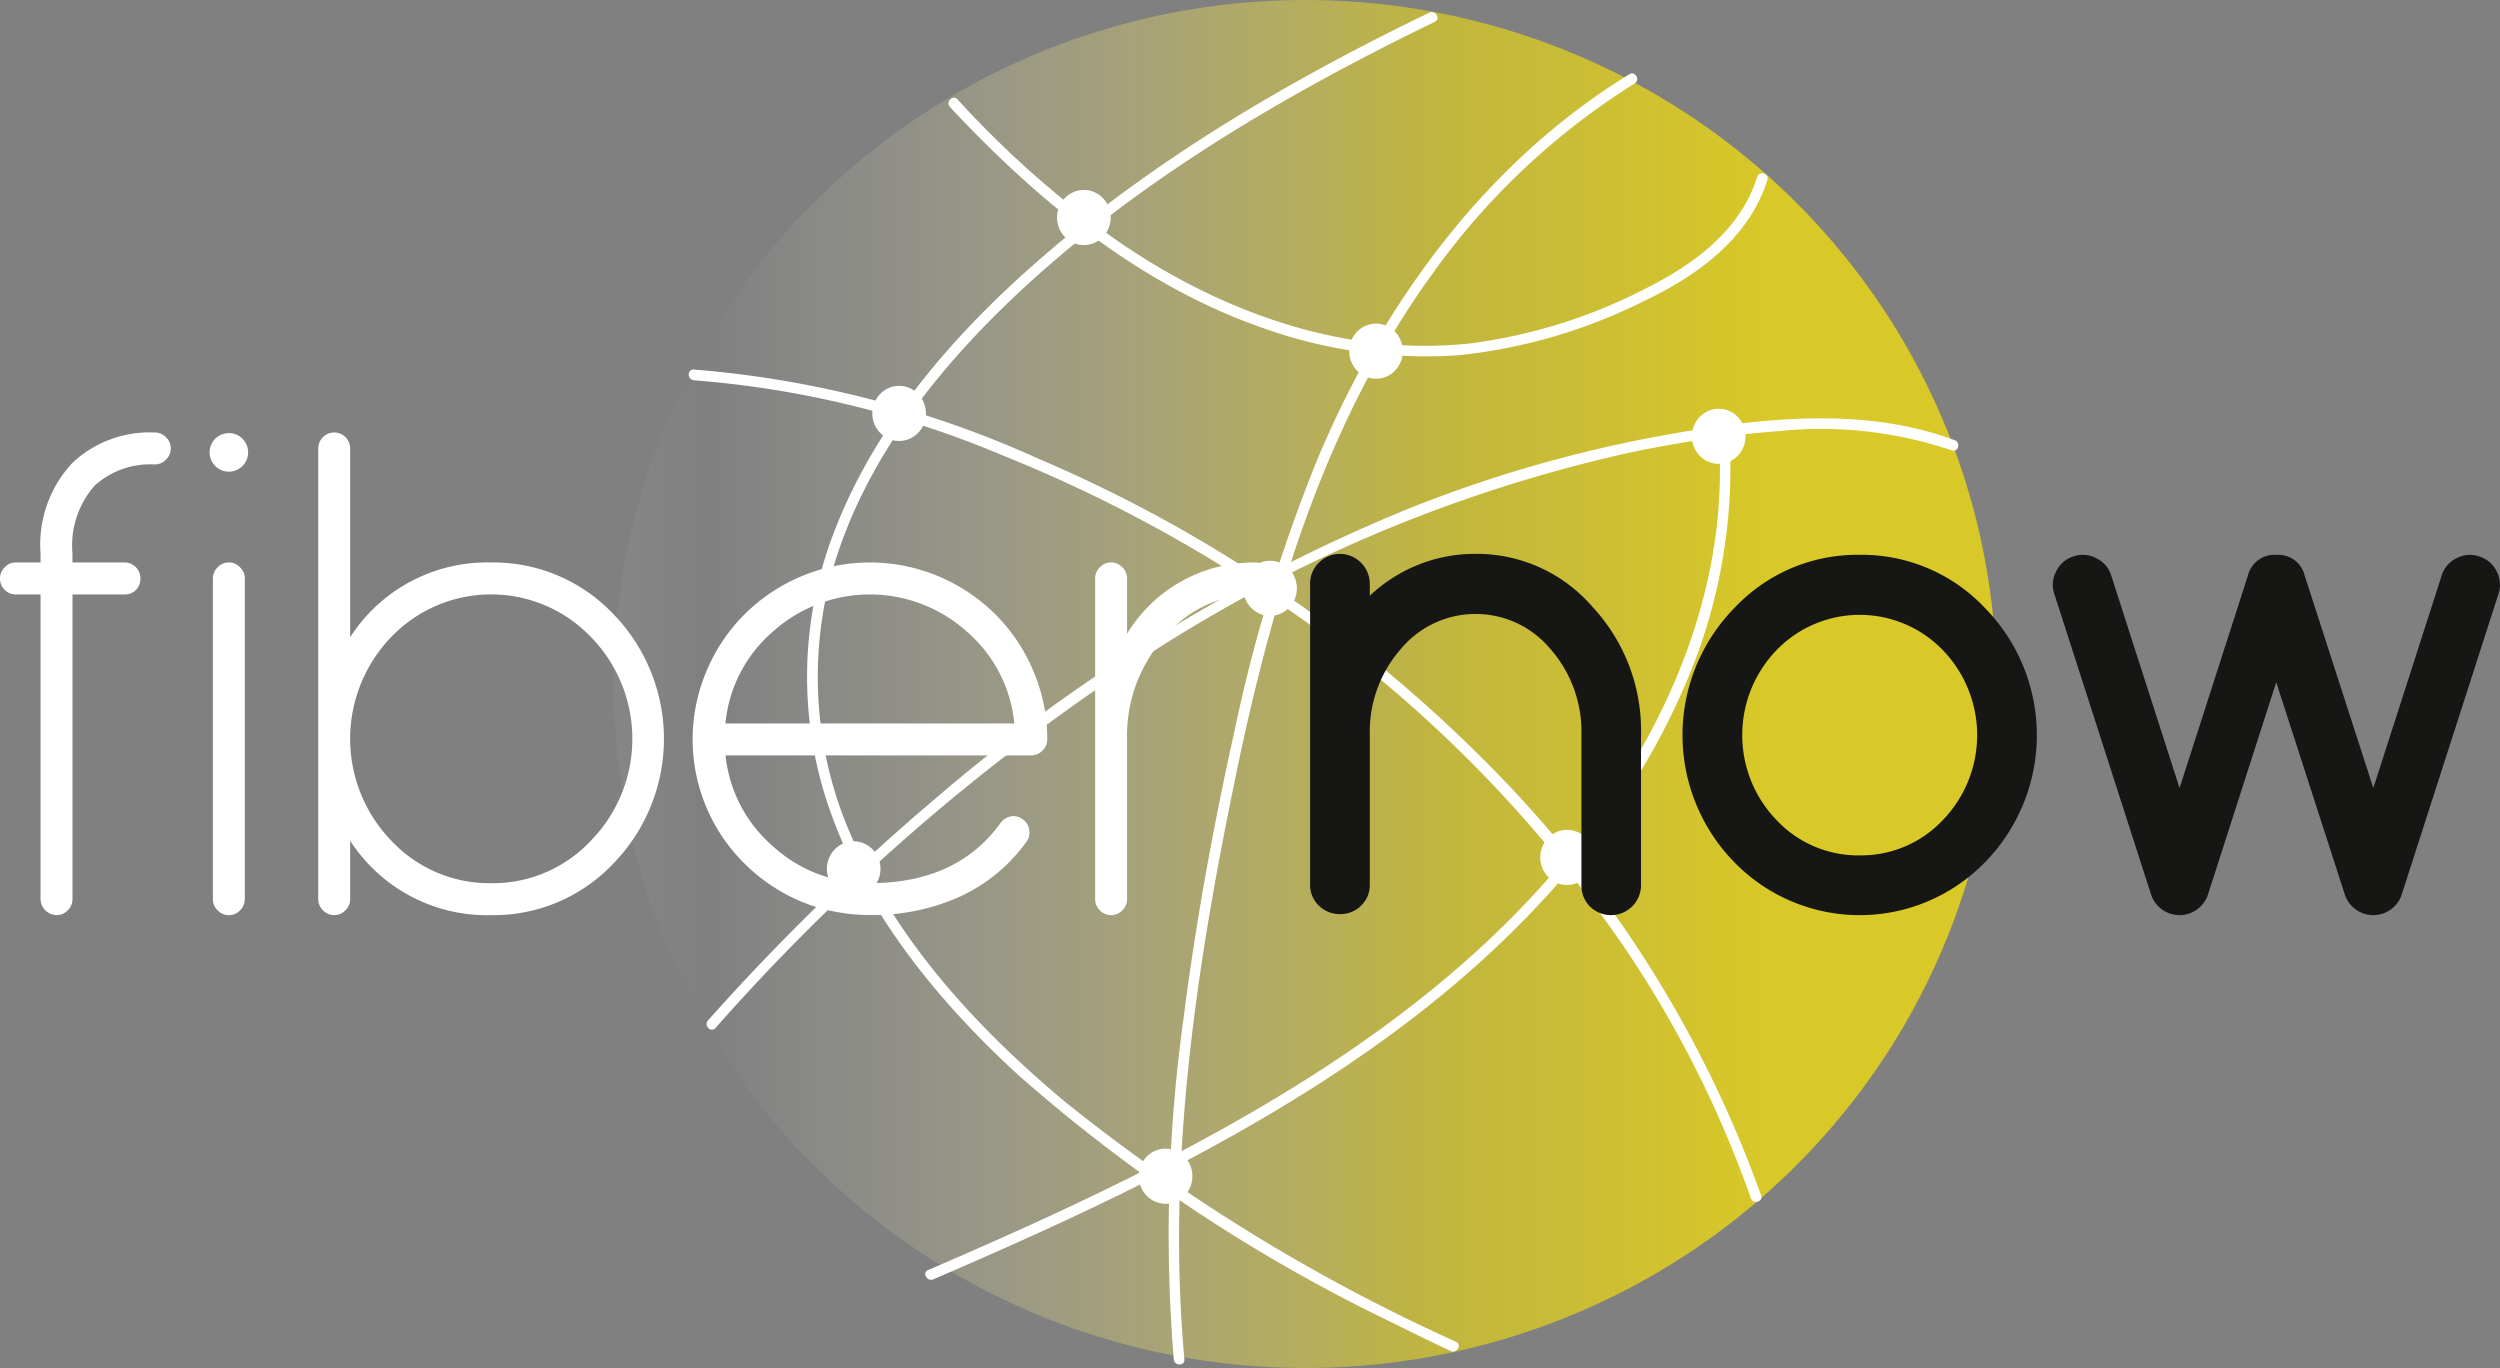 <svg id="Logo" xmlns="http://www.w3.org/2000/svg" xmlns:xlink="http://www.w3.org/1999/xlink" width="146.396" height="80.108" viewBox="0 0 146.396 80.108">
  <rect x="0" y="0" width="146.396" height="80.108" fill="#808080" stroke="none"/>
  <defs>
    <linearGradient id="linear-gradient" y1="0.5" x2="1" y2="0.5" gradientUnits="objectBoundingBox">
      <stop offset="0" stop-color="#fffdf1" stop-opacity="0.055"/>
      <stop offset="0.07" stop-color="#fff" stop-opacity="0"/>
      <stop offset="0.587" stop-color="#ffe900" stop-opacity="0.502"/>
      <stop offset="0.831" stop-color="#ffe800" stop-opacity="0.69"/>
    </linearGradient>
  </defs>
  <ellipse id="Ellipse_1" data-name="Ellipse 1" cx="40.484" cy="40.054" rx="40.484" ry="40.054" transform="translate(35.941)" fill="url(#linear-gradient)"/>
  <g id="Group_8" data-name="Group 8" transform="translate(40.33 0.706)">
    <g id="Group_2" data-name="Group 2" transform="translate(28.092 3.598)">
      <path id="Path_2" data-name="Path 2" d="M489.263,128.518c-8.431,5.171-14.418,13.426-18.219,22.44a92.6,92.6,0,0,0-4.867,15.872c-1.257,5.635-2.3,11.336-3.028,17.064a91.571,91.571,0,0,0-.561,19.873c.037.4.662.4.625,0-1.06-11.566.718-23.193,3.076-34.5,2.136-10.236,5.233-20.485,11.432-29.048a41.663,41.663,0,0,1,11.857-11.165c.343-.21.029-.752-.316-.54Z" transform="translate(-462.277 -128.47)" fill="#fff"/>
    </g>
    <g id="Group_3" data-name="Group 3" transform="translate(1.048 23.787)">
      <path id="Path_3" data-name="Path 3" d="M408.722,204.514A123.02,123.02,0,0,1,433.3,183.147a86.173,86.173,0,0,1,28.635-12.253,65.79,65.79,0,0,1,9.021-1.327,23.942,23.942,0,0,1,10.156,1.126c.378.141.541-.464.166-.6-5.462-2.034-11.6-1.267-17.2-.255a77.169,77.169,0,0,0-15.085,4.393A101.747,101.747,0,0,0,421.691,191a132.191,132.191,0,0,0-13.41,13.073c-.268.3.173.743.442.442Z" transform="translate(-408.198 -168.812)" fill="#fff"/>
    </g>
    <g id="Group_4" data-name="Group 4" transform="translate(0 20.937)">
      <path id="Path_4" data-name="Path 4" d="M406.4,163.744a58.052,58.052,0,0,1,18.171,4.433,84.363,84.363,0,0,1,14.357,7.462,76.861,76.861,0,0,1,21.993,21.353A64.087,64.087,0,0,1,468.3,211.64c.132.378.736.215.6-.166A68.479,68.479,0,0,0,452.99,186.3a82.645,82.645,0,0,0-26.421-17.969,60.534,60.534,0,0,0-20.165-5.217c-.4-.024-.4.6,0,.626Z" transform="translate(-406.103 -163.118)" fill="#fff"/>
    </g>
    <g id="Group_5" data-name="Group 5" transform="translate(13.852 25.43)">
      <path id="Path_5" data-name="Path 5" d="M480.314,172.4c.362,8.9-3.594,17.323-9.2,24.034-6.048,7.243-14.042,12.572-22.321,16.942-4.831,2.55-9.815,4.8-14.829,6.958-.369.159-.05.7.316.54,9.061-3.907,18.111-8.1,26.16-13.874,7.389-5.3,13.959-12.088,17.666-20.5a31.846,31.846,0,0,0,2.831-14.1c-.017-.4-.642-.4-.625,0Z" transform="translate(-433.802 -172.096)" fill="#fff"/>
    </g>
    <g id="Group_6" data-name="Group 6" transform="translate(6.93)">
      <path id="Path_6" data-name="Path 6" d="M456.4,121.315c-8.15,3.937-16.1,8.573-22.937,14.551-4.966,4.341-9.487,9.556-11.889,15.781a23.528,23.528,0,0,0-.323,16.242c2.117,6.124,6.365,11.318,11.086,15.645a95.831,95.831,0,0,0,21.91,14.5q1.687.848,3.4,1.652c.362.171.679-.368.316-.54A106.146,106.146,0,0,1,435.04,185.07c-5.045-4.218-9.709-9.25-12.394-15.329a23.068,23.068,0,0,1-1.131-15.993c1.828-6.138,5.922-11.374,10.505-15.724,6.249-5.932,13.682-10.558,21.314-14.485q1.68-.864,3.382-1.684c.362-.175.045-.715-.316-.54Z" transform="translate(-419.96 -121.28)" fill="#fff"/>
    </g>
    <ellipse id="Ellipse_2" data-name="Ellipse 2" cx="1.57" cy="1.614" rx="1.57" ry="1.614" transform="translate(10.752 21.889)" fill="#fff"/>
    <ellipse id="Ellipse_3" data-name="Ellipse 3" cx="1.57" cy="1.614" rx="1.57" ry="1.614" transform="translate(58.747 23.231)" fill="#fff"/>
    <ellipse id="Ellipse_4" data-name="Ellipse 4" cx="1.57" cy="1.614" rx="1.57" ry="1.614" transform="translate(49.863 47.888)" fill="#fff"/>
    <ellipse id="Ellipse_5" data-name="Ellipse 5" cx="1.57" cy="1.614" rx="1.57" ry="1.614" transform="translate(32.473 32.131)" fill="#fff"/>
    <ellipse id="Ellipse_6" data-name="Ellipse 6" cx="1.57" cy="1.614" rx="1.57" ry="1.614" transform="translate(26.354 66.557)" fill="#fff"/>
    <ellipse id="Ellipse_7" data-name="Ellipse 7" cx="1.57" cy="1.614" rx="1.57" ry="1.614" transform="translate(8.09 48.56)" fill="#fff"/>
    <g id="Group_7" data-name="Group 7" transform="translate(15.206 5.02)">
      <path id="Path_7" data-name="Path 7" d="M436.6,131.851c5.142,5.509,11.176,10.467,18.381,12.96a28.214,28.214,0,0,0,11.451,1.572,31.484,31.484,0,0,0,10.733-3.127c3.146-1.485,6.219-3.674,7.307-7.139.121-.385-.483-.549-.6-.166-.959,3.057-3.609,5.05-6.357,6.442a31.075,31.075,0,0,1-10.424,3.3c-7.453.816-14.8-1.9-20.845-6.12a58.415,58.415,0,0,1-9.2-8.167c-.276-.295-.717.148-.442.442Z" transform="translate(-436.511 -131.312)" fill="#fff"/>
    </g>
    <ellipse id="Ellipse_8" data-name="Ellipse 8" cx="1.57" cy="1.614" rx="1.57" ry="1.614" transform="translate(38.677 18.246)" fill="#fff"/>
    <ellipse id="Ellipse_9" data-name="Ellipse 9" cx="1.57" cy="1.614" rx="1.57" ry="1.614" transform="translate(21.569 10.417)" fill="#fff"/>
  </g>
  <g id="Group_9" data-name="Group 9" transform="translate(0 25.325)">
    <path id="Path_8" data-name="Path 8" d="M334.52,170.474a.9.9,0,0,1,.655.281.9.9,0,0,1,0,1.309.9.9,0,0,1-.655.281h-.056a4.831,4.831,0,0,0-3.458,1.235,5.279,5.279,0,0,0-1.308,3.966v.542h3.065a.9.9,0,0,1,.654.281.929.929,0,0,1,.262.655.952.952,0,0,1-.262.674.928.928,0,0,1-.654.262H329.7V197.8a.9.9,0,0,1-.281.655.857.857,0,0,1-.654.28.958.958,0,0,1-.935-.935V179.958H326.39a.885.885,0,0,1-.654-.262.919.919,0,0,1-.281-.674.9.9,0,0,1,.281-.655.856.856,0,0,1,.654-.281h1.439v-.542a6.994,6.994,0,0,1,1.888-5.312,6.613,6.613,0,0,1,4.748-1.759Z" transform="translate(-325.455 -170.474)" fill="#fff"/>
    <path id="Path_9" data-name="Path 9" d="M351.928,170.876a1.128,1.128,0,1,1-.795-.327A1.085,1.085,0,0,1,351.928,170.876Zm-.795,7.248a.857.857,0,0,1,.654.281.9.9,0,0,1,.281.655v18.781a.9.9,0,0,1-.281.655.9.9,0,0,1-1.308,0,.9.9,0,0,1-.281-.655V179.06a.9.9,0,0,1,.281-.655A.857.857,0,0,1,351.134,178.125Z" transform="translate(-337.732 -170.511)" fill="#fff"/>
    <path id="Path_10" data-name="Path 10" d="M372.852,178.087a9.665,9.665,0,0,1,7.159,3.031,10.486,10.486,0,0,1,0,14.59,9.663,9.663,0,0,1-7.159,3.031,9.543,9.543,0,0,1-8.262-4.358V197.8a.9.9,0,0,1-.28.655.9.9,0,0,1-1.309,0,.9.9,0,0,1-.28-.655V171.409a.934.934,0,0,1,1.869,0v11.055A9.533,9.533,0,0,1,372.852,178.087Zm0,18.781a7.862,7.862,0,0,0,5.832-2.488,8.542,8.542,0,0,0,0-11.935,8.1,8.1,0,0,0-11.683,0,8.589,8.589,0,0,0,0,11.935A7.883,7.883,0,0,0,372.852,196.868Z" transform="translate(-344.085 -170.474)" fill="#fff"/>
    <path id="Path_11" data-name="Path 11" d="M412.9,205.534a10.475,10.475,0,0,1-3.29-2.207,10.224,10.224,0,0,1-2.224-11.3,10.254,10.254,0,0,1,2.224-3.31,10.46,10.46,0,0,1,3.29-2.207,10.358,10.358,0,0,1,8.094,0,10.454,10.454,0,0,1,3.29,2.207,10.271,10.271,0,0,1,2.224,3.31,10.147,10.147,0,0,1,.823,4.022.959.959,0,0,1-.935.935H408.491a8.114,8.114,0,0,0,2.766,5.312,8.259,8.259,0,0,0,5.682,2.17q5.122,0,7.664-3.536a.96.96,0,0,1,.6-.374.637.637,0,0,1,.15-.019.926.926,0,0,1,.542.187.879.879,0,0,1,.374.618.992.992,0,0,1,.018.187.876.876,0,0,1-.168.5,9.852,9.852,0,0,1-3.851,3.2,12.325,12.325,0,0,1-5.327,1.1A10.457,10.457,0,0,1,412.9,205.534Zm12.5-10.419a8.113,8.113,0,0,0-2.766-5.369,8.5,8.5,0,0,0-11.384,0,8.11,8.11,0,0,0-2.766,5.369Z" transform="translate(-366.004 -178.074)" fill="#fff"/>
    <path id="Path_12" data-name="Path 12" d="M463.1,185.687a.958.958,0,0,1,.935.935.918.918,0,0,1-.28.674.929.929,0,0,1-.655.262,6.87,6.87,0,0,0-5.327,2.488,8.643,8.643,0,0,0-2.206,5.967v9.39a.9.9,0,0,1-.28.655.9.9,0,0,1-1.308,0,.9.9,0,0,1-.281-.655V186.622a.9.9,0,0,1,.281-.655.9.9,0,0,1,1.308,0,.9.9,0,0,1,.28.655v3.236A8.692,8.692,0,0,1,463.1,185.687Z" transform="translate(-389.568 -178.074)" fill="#fff"/>
    <path id="Path_13" data-name="Path 13" d="M488.557,184.678a8.949,8.949,0,0,1,6.842,3.105,10.626,10.626,0,0,1,2.841,7.464v8.848a1.758,1.758,0,0,1-2.99,1.235,1.72,1.72,0,0,1-.5-1.235v-8.848a7.336,7.336,0,0,0-1.813-4.994,5.7,5.7,0,0,0-8.766,0,7.333,7.333,0,0,0-1.813,4.994v8.792a1.68,1.68,0,0,1-.505,1.235,1.717,1.717,0,0,1-1.234.5,1.739,1.739,0,0,1-1.252-.5,1.68,1.68,0,0,1-.505-1.235v-17.6a1.679,1.679,0,0,1,.505-1.234,1.707,1.707,0,0,1,1.252-.524,1.757,1.757,0,0,1,1.739,1.758v.693A8.945,8.945,0,0,1,488.557,184.678Z" transform="translate(-402.144 -177.57)" fill="#161615"/>
    <path id="Path_14" data-name="Path 14" d="M532.852,184.79a9.9,9.9,0,0,1,7.327,3.105,10.642,10.642,0,0,1,0,14.909,10.241,10.241,0,0,1-14.655,0,10.643,10.643,0,0,1,0-14.909A9.859,9.859,0,0,1,532.852,184.79Zm0,17.6a6.562,6.562,0,0,0,4.86-2.057,7.164,7.164,0,0,0,0-9.97,6.768,6.768,0,0,0-9.72,0,7.166,7.166,0,0,0,0,9.97A6.563,6.563,0,0,0,532.852,202.392Z" transform="translate(-423.952 -177.626)" fill="#161615"/>
    <path id="Path_15" data-name="Path 15" d="M591.819,185.744a1.658,1.658,0,0,1,.112,1.347l-5.664,17.6a1.754,1.754,0,0,1-3.327,0l-4.019-12.44-4,12.44a1.754,1.754,0,0,1-3.327,0l-5.664-17.6a1.658,1.658,0,0,1,.112-1.347,1.652,1.652,0,0,1,1.01-.86A1.65,1.65,0,0,1,568.4,185a1.654,1.654,0,0,1,.86,1.01l4,12.439,4-12.439a1.6,1.6,0,0,1,1.664-1.216,1.585,1.585,0,0,1,1.663,1.216l4.019,12.439,4-12.439a1.655,1.655,0,0,1,.86-1.01,1.65,1.65,0,0,1,1.346-.112A1.655,1.655,0,0,1,591.819,185.744Z" transform="translate(-445.628 -177.626)" fill="#161615"/>
  </g>
</svg>
